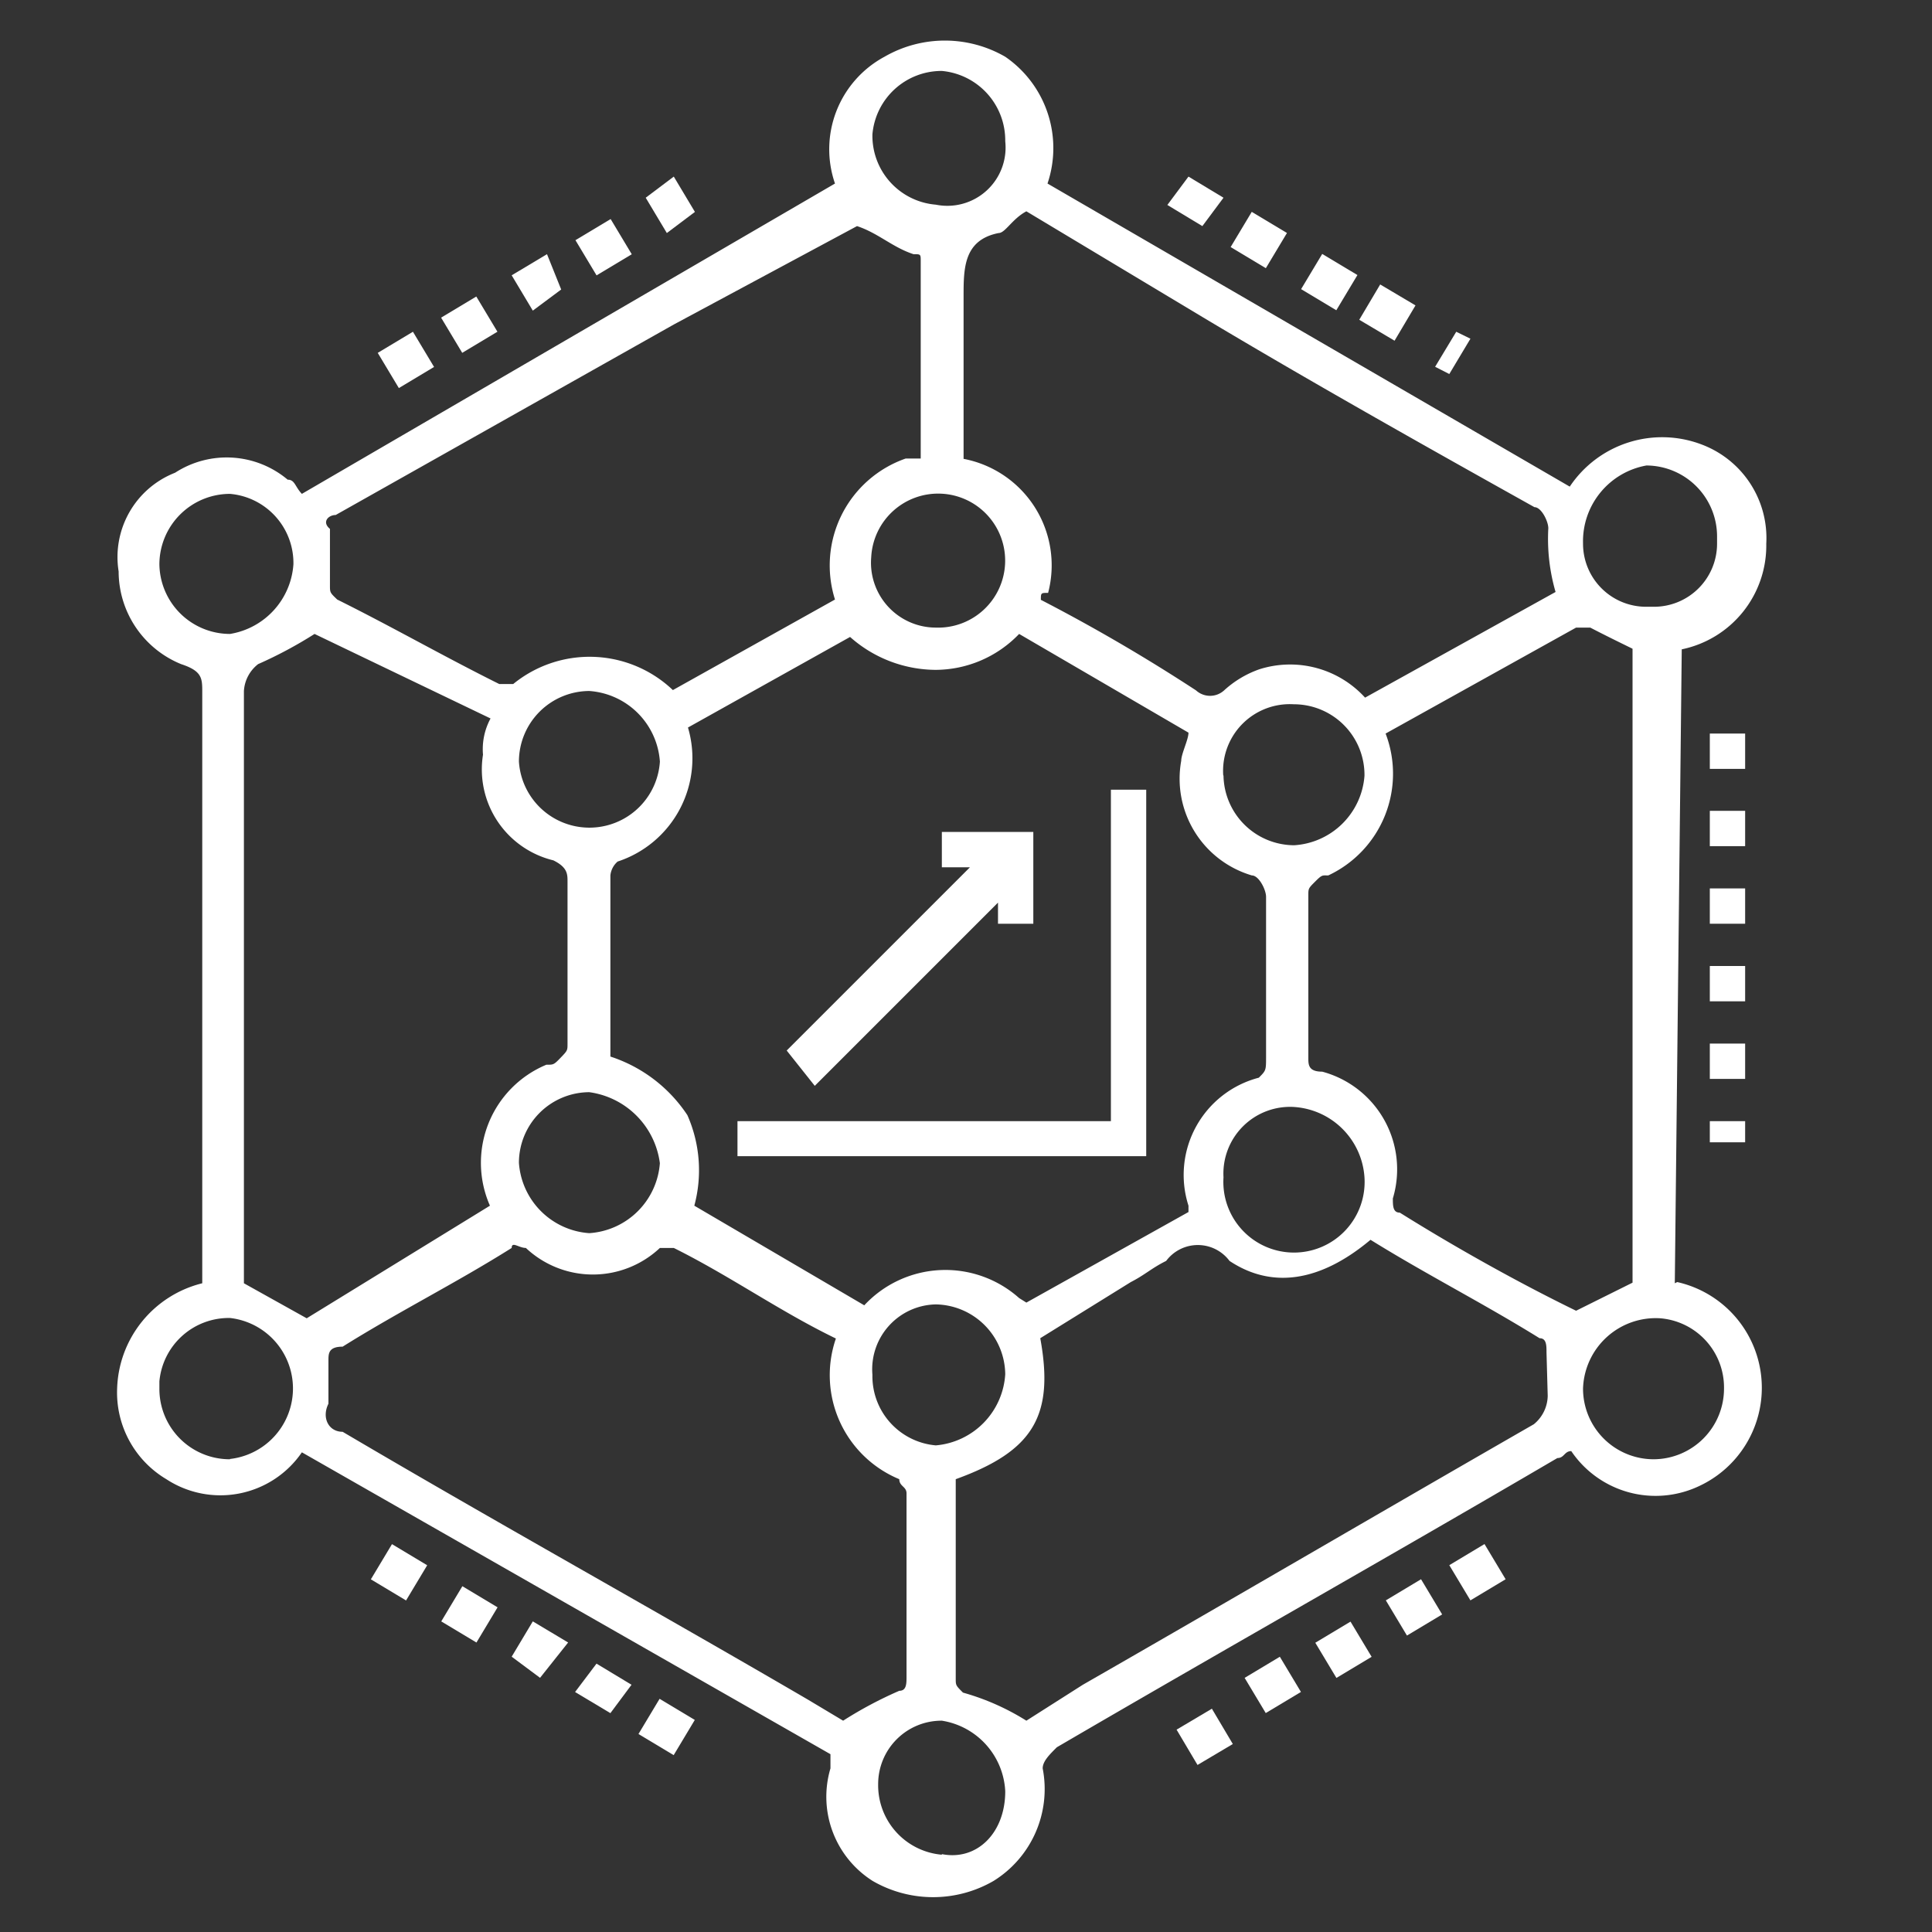 <svg id="Layer_1" data-name="Layer 1" xmlns="http://www.w3.org/2000/svg" viewBox="0 0 64 64"><rect x="0" y="0" width="64" height="64" fill="#333333" stroke="none"/><defs><style>.cls-1{fill:#fff;}</style></defs><path class="cls-1" d="M55.48,42.51l.23-21a3.51,3.51,0,0,0,2.8-3.5,3.31,3.31,0,0,0-2.1-3.27A3.68,3.68,0,0,0,52,16.12L34.7,6.08a3.67,3.67,0,0,0-1.4-4.2,4,4,0,0,0-4,0,3.48,3.48,0,0,0-1.64,4.2L10,16.36c-.23-.24-.23-.47-.47-.47a3.14,3.14,0,0,0-3.73-.23,3,3,0,0,0-1.87,3.27A3.32,3.32,0,0,0,6,22c.7.23.7.47.7.93V42.51A3.71,3.71,0,0,0,3.88,46a3.34,3.34,0,0,0,1.63,3A3.27,3.27,0,0,0,10,48.11l17.51,10v.47a3.3,3.3,0,0,0,1.4,3.73,4,4,0,0,0,4,0,3.58,3.58,0,0,0,1.63-3.73c0-.24.24-.47.47-.7,5.6-3.27,11-6.31,16.58-9.58.23,0,.23-.23.46-.23a3.37,3.37,0,0,0,4.21,1.17,3.59,3.59,0,0,0-.7-6.77Zm-.94-27.09a2.35,2.35,0,0,1,2.34,2.34V18a2.09,2.09,0,0,1-2.1,2.1h-.24a2.09,2.09,0,0,1-2.1-2.1A2.55,2.55,0,0,1,54.54,15.42ZM34,7l5.83,3.5c3.51,2.1,7.24,4.2,11,6.3.23,0,.46.47.46.7a6.32,6.32,0,0,0,.24,2.11l-6.31,3.5a3.36,3.36,0,0,0-3.5-.94,3.39,3.39,0,0,0-1.17.7.69.69,0,0,1-.93,0,58.42,58.42,0,0,0-5.14-3c0-.23,0-.23.24-.23a3.59,3.59,0,0,0-2.8-4.44V9.82c0-.93,0-1.87,1.16-2.1C33.3,7.72,33.53,7.25,34,7Zm5.37,32.92v.23l-5.37,3L33.76,43a3.67,3.67,0,0,0-5.13.24L23,39.94a4.51,4.51,0,0,0-.23-3A4.86,4.86,0,0,0,20.22,35V29a.7.7,0,0,1,.24-.46,3.6,3.6,0,0,0,2.33-4.44l5.37-3A4.3,4.3,0,0,0,31,22.19,3.85,3.85,0,0,0,33.76,21l5.61,3.27c0,.23-.24.7-.24.93A3.34,3.34,0,0,0,41.47,29c.23,0,.47.47.47.71V35c0,.46,0,.46-.24.7A3.33,3.33,0,0,0,39.37,39.94Zm-6.07,5.6A2.52,2.52,0,0,1,31,47.88a2.3,2.3,0,0,1-2.1-2.34A2.15,2.15,0,0,1,31,43.21,2.34,2.34,0,0,1,33.3,45.54Zm-11.44-7a2.51,2.51,0,0,1-2.34,2.33,2.51,2.51,0,0,1-2.33-2.33,2.34,2.34,0,0,1,2.33-2.34A2.73,2.73,0,0,1,21.86,38.54ZM17.19,25.23a2.34,2.34,0,0,1,2.33-2.34,2.52,2.52,0,0,1,2.34,2.34,2.34,2.34,0,0,1-4.67,0Zm11.67-6.77A2.22,2.22,0,1,1,31,20.79,2.15,2.15,0,0,1,28.86,18.46Zm14,18.21A2.5,2.5,0,0,1,45.2,39a2.34,2.34,0,1,1-4.67,0A2.21,2.21,0,0,1,42.87,36.67Zm-2.34-11a2.21,2.21,0,0,1,2.34-2.34A2.34,2.34,0,0,1,45.2,25.7,2.49,2.49,0,0,1,42.87,28,2.35,2.35,0,0,1,40.53,25.7ZM31.2,2.35a2.31,2.31,0,0,1,2.1,2.33A1.93,1.93,0,0,1,31,6.78a2.29,2.29,0,0,1-2.1-2.33A2.3,2.3,0,0,1,31.2,2.35ZM11.12,17.06l11.2-6.31,6.07-3.26c.7.23,1.17.7,1.87.93.24,0,.24,0,.24.23v6.54H30a3.75,3.75,0,0,0-2.34,4.67l-5.37,3A4,4,0,0,0,17,22.66h-.46c-1.87-.93-3.5-1.87-5.37-2.8-.24-.23-.24-.23-.24-.47V17.52C10.65,17.29,10.88,17.06,11.12,17.06ZM5.28,18.69a2.34,2.34,0,0,1,2.34-2.33,2.3,2.3,0,0,1,2.1,2.33A2.51,2.51,0,0,1,7.62,21,2.34,2.34,0,0,1,5.28,18.69ZM7.62,48.34A2.33,2.33,0,0,1,5.28,46v-.24a2.31,2.31,0,0,1,2.34-2.1,2.35,2.35,0,0,1,0,4.67Zm.46-5.83V22.89A1.22,1.22,0,0,1,8.55,22,14.14,14.14,0,0,0,10.42,21l5.83,2.8A2.14,2.14,0,0,0,16,25a3.1,3.1,0,0,0,2.33,3.5c.47.23.47.46.47.7v5.37c0,.23,0,.23-.23.47s-.24.23-.47.23a3.52,3.52,0,0,0-1.87,4.67l-6.07,3.73ZM27.93,57l-1.17-.7c-5.14-3-10.27-5.84-15.41-8.87-.47,0-.7-.47-.47-.93V45.07c0-.23,0-.46.47-.46,1.87-1.17,3.74-2.1,5.6-3.27,0-.23.24,0,.47,0a3.24,3.24,0,0,0,4.44,0h.46c1.87.93,3.51,2.1,5.37,3A3.73,3.73,0,0,0,29.79,49c0,.24.24.24.24.47v6.07c0,.23,0,.47-.24.47A13.27,13.27,0,0,0,27.93,57Zm3.27,4.44a2.31,2.31,0,0,1-2.11-2.34A2.1,2.1,0,0,1,31.2,57a2.49,2.49,0,0,1,2.1,2.34C33.3,60.72,32.36,61.65,31.2,61.42ZM51.27,46.24a1.24,1.24,0,0,1-.46.94C45.9,50,40.77,53,35.87,55.81L34,57a8,8,0,0,0-2.1-.93c-.24-.24-.24-.24-.24-.47V49c2.57-.93,3.27-2.1,2.8-4.67l3-1.86c.47-.24.7-.47,1.17-.7a1.31,1.31,0,0,1,2.1,0c1.4.93,3,.7,4.67-.7,1.87,1.16,3.73,2.1,5.6,3.26.23,0,.23.24.23.47Zm-4.9-6.07c-.23,0-.23-.23-.23-.47a3.35,3.35,0,0,0-2.34-4.2c-.46,0-.46-.23-.46-.46V29.67c0-.24,0-.24.23-.47S43.8,29,44,29A3.72,3.72,0,0,0,45.9,24.3l6.31-3.51h.47c.46.24.93.47,1.4.7v21l-1.87.93C50.34,42.51,48.24,41.34,46.37,40.17Zm8.41,8.17A2.34,2.34,0,0,1,52.44,46,2.41,2.41,0,0,1,55,43.67,2.3,2.3,0,0,1,57.11,46,2.34,2.34,0,0,1,54.78,48.34Z"/><rect class="cls-1" x="48.26" y="51.4" width="1.36" height="1.36" transform="translate(-19.82 32.61) rotate(-30.97)"/><rect class="cls-1" x="41.49" y="55.13" width="1.36" height="1.36" transform="translate(-22.71 29.65) rotate(-30.96)"/><polygon class="cls-1" points="19.05 56.05 20.22 56.75 20.92 55.81 19.76 55.11 19.05 56.05"/><rect class="cls-1" x="41.02" y="7.27" width="1.36" height="1.36" transform="translate(13.43 39.62) rotate(-59.04)"/><rect class="cls-1" x="56.64" y="24.3" width="1.17" height="1.17"/><rect class="cls-1" x="56.64" y="29.43" width="1.17" height="1.17"/><rect class="cls-1" x="14.87" y="10.07" width="1.36" height="1.36" transform="translate(-3.32 9.54) rotate(-30.97)"/><rect class="cls-1" x="56.64" y="32" width="1.17" height="1.17"/><rect class="cls-1" x="56.64" y="26.86" width="1.17" height="1.17"/><polygon class="cls-1" points="18.59 9.59 18.12 8.42 16.95 9.12 17.65 10.29 18.59 9.59"/><polygon class="cls-1" points="16.95 54.88 17.89 55.58 18.82 54.41 17.65 53.71 16.95 54.88"/><rect class="cls-1" x="12.77" y="11.24" width="1.36" height="1.36" transform="translate(-4.22 8.62) rotate(-30.96)"/><rect class="cls-1" x="14.87" y="52.8" width="1.36" height="1.36" transform="translate(-38.31 39.3) rotate(-59.04)"/><rect class="cls-1" x="43.82" y="53.97" width="1.36" height="1.36" transform="translate(-21.77 30.68) rotate(-30.96)"/><rect class="cls-1" x="39.39" y="56.53" width="1.36" height="1.36" transform="matrix(0.86, -0.51, 0.51, 0.86, -23.73, 28.77)"/><rect class="cls-1" x="21.41" y="56.53" width="1.36" height="1.36" transform="translate(-38.34 46.72) rotate(-59.04)"/><rect class="cls-1" x="12.54" y="51.4" width="1.36" height="1.36" transform="translate(-38.24 36.62) rotate(-59.03)"/><rect class="cls-1" x="46.16" y="52.57" width="1.36" height="1.36" transform="translate(-20.72 31.68) rotate(-30.96)"/><rect class="cls-1" x="19.31" y="7.51" width="1.36" height="1.36" transform="translate(-1.36 11.45) rotate(-30.96)"/><polygon class="cls-1" points="40.53 6.55 39.37 5.85 38.67 6.79 39.83 7.49 40.53 6.55"/><rect class="cls-1" x="45.46" y="9.84" width="1.36" height="1.36" transform="matrix(0.51, -0.86, 0.86, 0.51, 13.38, 44.67)"/><rect class="cls-1" x="43.36" y="8.67" width="1.36" height="1.36" transform="translate(13.36 42.3) rotate(-59.04)"/><polygon class="cls-1" points="23.02 7.02 22.32 5.85 21.39 6.55 22.09 7.72 23.02 7.02"/><rect class="cls-1" x="56.64" y="34.57" width="1.17" height="1.17"/><rect class="cls-1" x="56.64" y="37.14" width="1.17" height="0.7"/><polygon class="cls-1" points="48.71 11.22 48.24 10.99 47.54 12.15 48.01 12.39 48.71 11.22"/><polygon class="cls-1" points="36.8 37.14 24.43 37.14 24.43 38.3 37.97 38.3 37.97 26.16 36.8 26.16 36.8 37.14"/><polygon class="cls-1" points="33.06 29.9 33.06 30.6 34.23 30.6 34.23 27.56 31.2 27.56 31.2 28.73 32.13 28.73 26.06 34.8 26.99 35.97 33.06 29.9"/></svg>